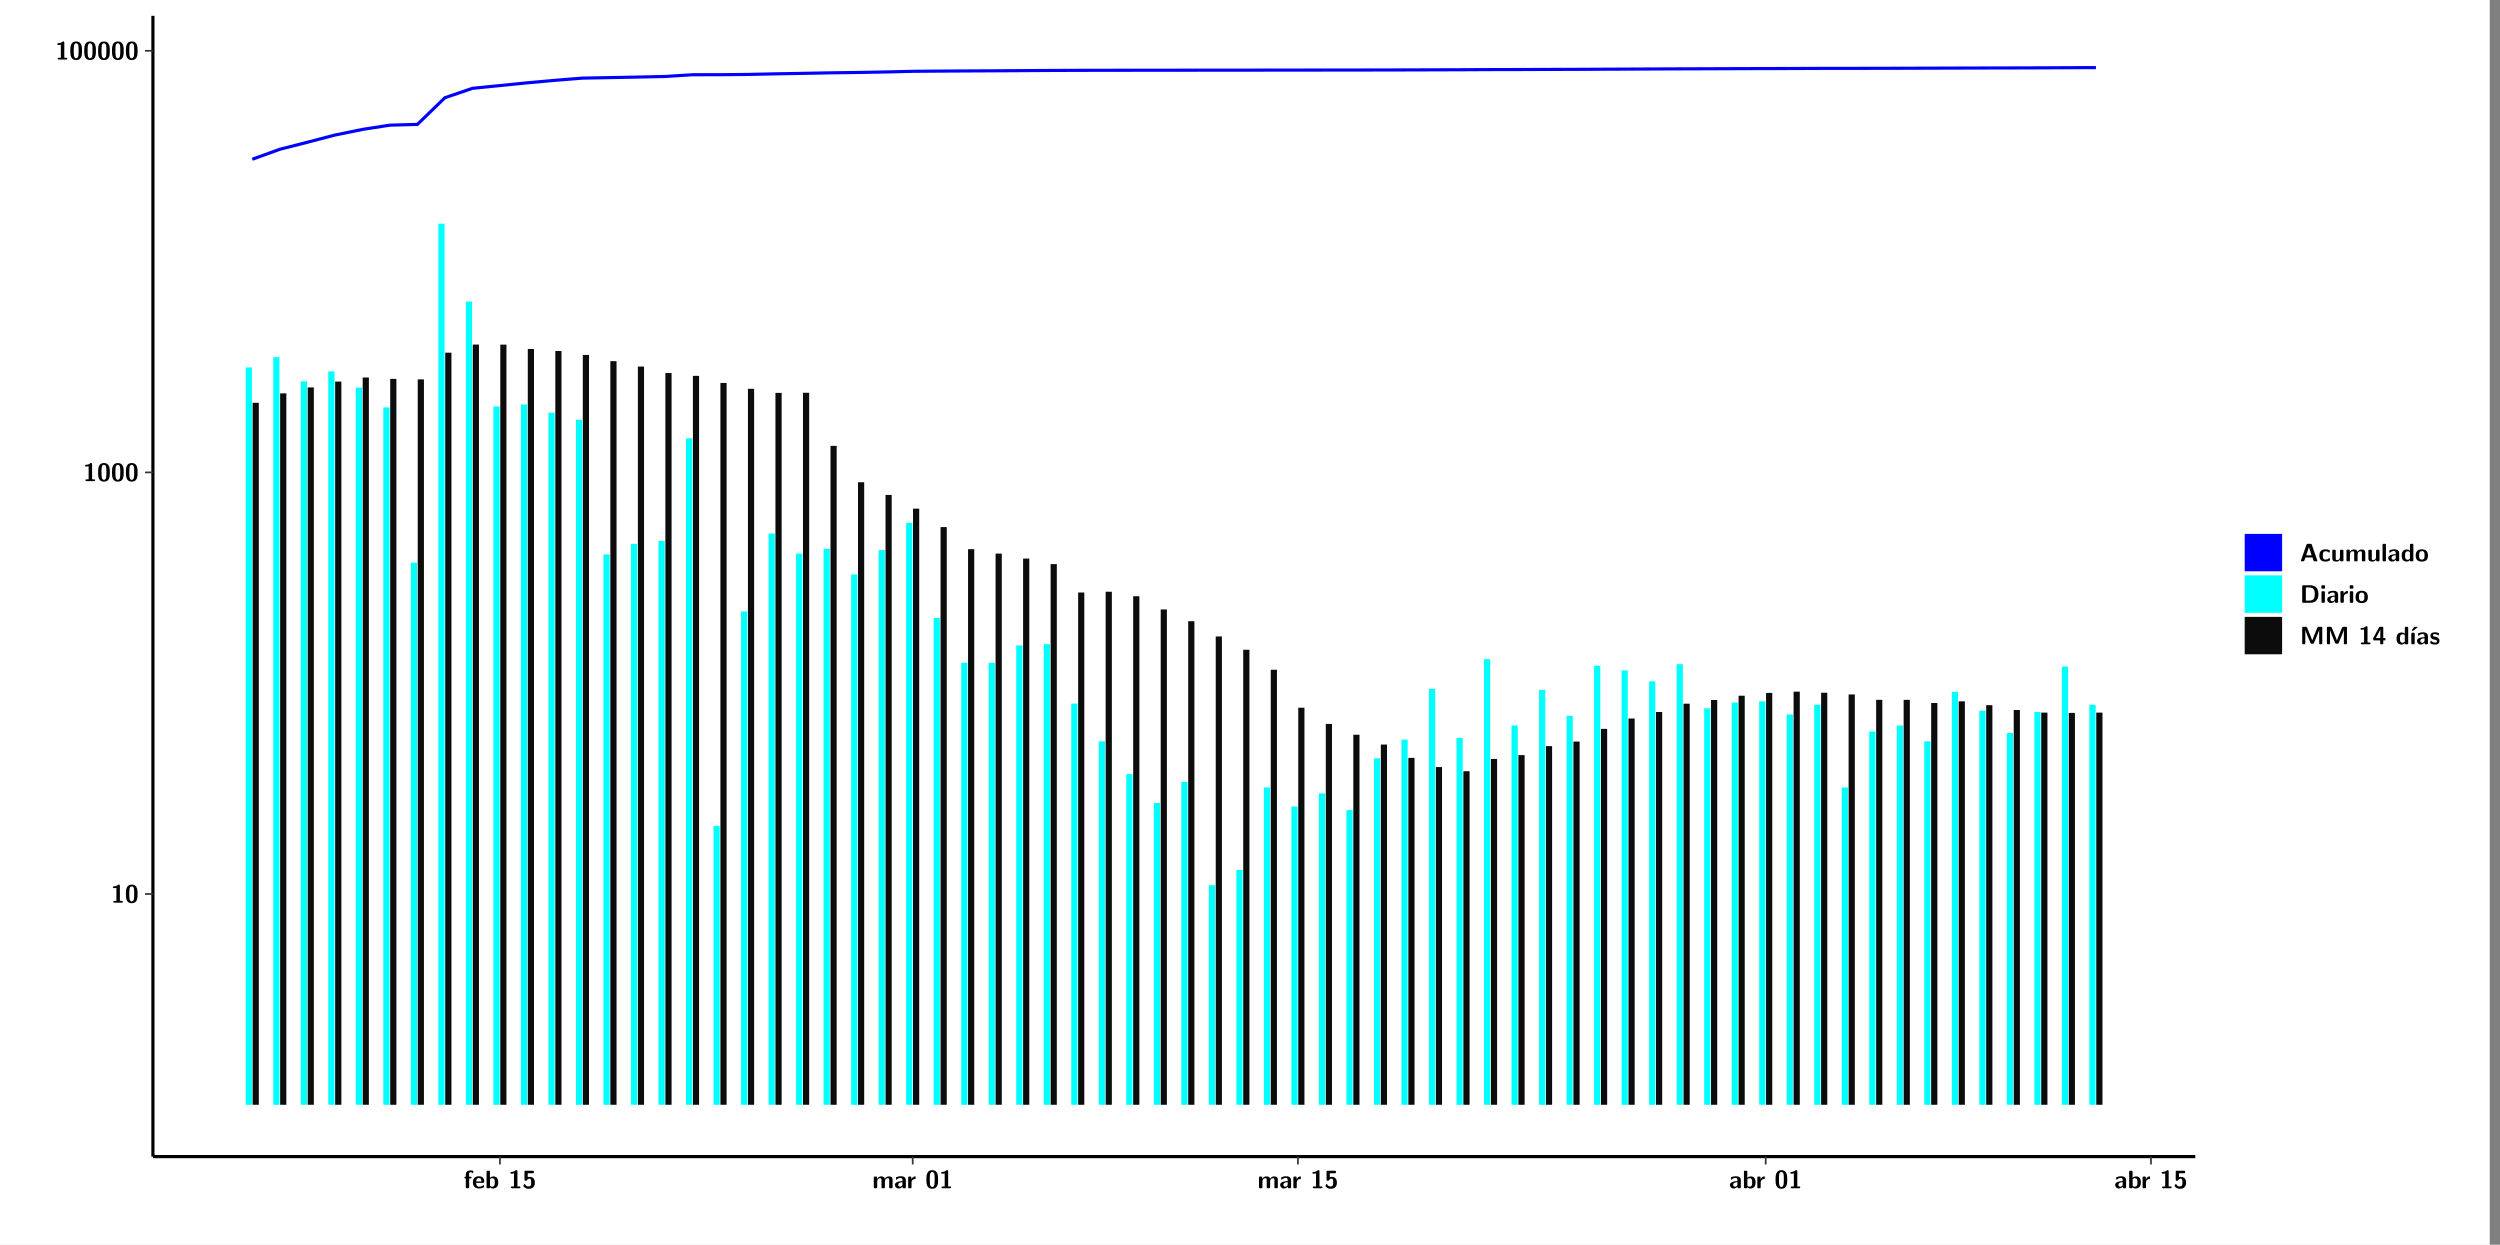 <?xml version="1.0" encoding="UTF-8"?>
<svg xmlns="http://www.w3.org/2000/svg" xmlns:xlink="http://www.w3.org/1999/xlink" width="867.653pt" height="432pt" viewBox="0 0 867.653 432" version="1.1">
<rect x="0" y="0" width="867.653" height="432" fill="#808080" stroke="none"/>
<defs>
<g>
<symbol overflow="visible" id="glyph0-0">
<path style="stroke:none;" d=""/>
</symbol>
<symbol overflow="visible" id="glyph0-1">
<path style="stroke:none;" d="M 3.109 -5.859 C 3.109 -6.016 3.109 -6.281 2.719 -6.281 C 2.547 -6.281 2.516 -6.266 2.406 -6.156 C 2.25 -6.016 1.922 -5.688 1.047 -5.672 C 0.891 -5.672 0.672 -5.609 0.672 -5.359 C 0.672 -5.047 0.969 -5.047 1.094 -5.047 C 1.344 -5.047 1.656 -5.078 1.906 -5.156 L 1.906 -0.625 L 1.234 -0.625 C 1.109 -0.625 0.812 -0.625 0.812 -0.312 C 0.812 0 1.109 0 1.234 0 L 3.719 0 C 3.828 0 4.141 0 4.141 -0.312 C 4.141 -0.625 3.828 -0.625 3.719 -0.625 L 3.109 -0.625 Z M 3.109 -5.859 "/>
</symbol>
<symbol overflow="visible" id="glyph0-2">
<path style="stroke:none;" d="M 4.438 -3 C 4.438 -4.203 4.438 -6.281 2.406 -6.281 C 0.375 -6.281 0.375 -4.219 0.375 -3 C 0.375 -1.812 0.375 0.188 2.406 0.188 C 4.438 0.188 4.438 -1.781 4.438 -3 Z M 2.406 -0.438 C 1.75 -0.438 1.656 -1.25 1.625 -1.484 C 1.562 -1.953 1.562 -2.766 1.562 -3.125 C 1.562 -3.641 1.562 -4.203 1.625 -4.641 C 1.641 -4.875 1.734 -5.641 2.406 -5.641 C 3.047 -5.641 3.156 -4.906 3.188 -4.734 C 3.25 -4.281 3.25 -3.594 3.25 -3.125 C 3.25 -2.625 3.25 -1.953 3.188 -1.469 C 3.156 -1.234 3.062 -0.438 2.406 -0.438 Z M 2.406 -0.438 "/>
</symbol>
<symbol overflow="visible" id="glyph0-3">
<path style="stroke:none;" d="M 1.922 -3.391 L 2.344 -3.391 C 2.453 -3.391 2.766 -3.391 2.766 -3.703 C 2.766 -4.016 2.453 -4.016 2.344 -4.016 L 1.891 -4.016 L 1.891 -4.969 C 1.891 -5.203 1.891 -5.547 2.469 -5.547 C 2.75 -5.547 2.922 -5.469 3.094 -5.297 C 3.156 -5.234 3.188 -5.219 3.219 -5.219 C 3.344 -5.219 3.344 -5.297 3.344 -5.438 L 3.344 -5.844 C 3.344 -6.062 3.328 -6.062 3.031 -6.125 C 2.781 -6.188 2.594 -6.188 2.469 -6.188 C 1.812 -6.188 0.75 -6.031 0.75 -4.719 L 0.75 -4.016 C 0.562 -4.016 0.266 -4.016 0.266 -3.703 C 0.266 -3.391 0.562 -3.391 0.75 -3.391 L 0.75 -0.422 C 0.75 -0.109 0.844 0 1.172 0 L 1.5 0 C 1.828 0 1.922 -0.109 1.922 -0.422 Z M 1.922 -3.391 "/>
</symbol>
<symbol overflow="visible" id="glyph0-4">
<path style="stroke:none;" d="M 3.781 -1.875 C 3.984 -1.875 4.203 -1.891 4.203 -2.281 C 4.203 -3.406 3.672 -4.156 2.359 -4.156 C 0.969 -4.156 0.266 -3.375 0.266 -2.047 C 0.266 -0.609 1.109 0.094 2.484 0.094 C 2.812 0.094 3.312 0.047 3.891 -0.234 C 4.078 -0.328 4.141 -0.359 4.141 -0.469 C 4.141 -0.531 4.125 -0.781 4.109 -0.844 C 4.078 -1.125 4.062 -1.125 3.984 -1.125 C 3.953 -1.125 3.938 -1.125 3.844 -1.047 C 3.328 -0.594 2.797 -0.531 2.516 -0.531 C 1.531 -0.531 1.422 -1.312 1.391 -1.875 Z M 1.406 -2.344 C 1.422 -2.875 1.609 -3.531 2.359 -3.531 C 3.062 -3.531 3.203 -3.031 3.219 -2.344 Z M 1.406 -2.344 "/>
</symbol>
<symbol overflow="visible" id="glyph0-5">
<path style="stroke:none;" d="M 1.703 -5.656 C 1.703 -5.938 1.641 -6.078 1.281 -6.078 L 0.953 -6.078 C 0.641 -6.078 0.531 -5.984 0.531 -5.656 L 0.531 -0.422 C 0.531 -0.109 0.625 0 0.953 0 L 1.312 0 C 1.453 0 1.719 0 1.734 -0.344 C 2.125 0.094 2.578 0.094 2.719 0.094 C 4.578 0.094 4.578 -1.594 4.578 -2.031 C 4.578 -2.453 4.578 -4.109 2.938 -4.109 C 2.219 -4.109 1.781 -3.703 1.703 -3.625 Z M 1.734 -3.172 C 1.844 -3.281 2.109 -3.484 2.5 -3.484 C 3.391 -3.484 3.391 -2.672 3.391 -2.016 C 3.391 -1.375 3.391 -0.531 2.406 -0.531 C 2.047 -0.531 1.828 -0.75 1.734 -0.875 Z M 1.734 -3.172 "/>
</symbol>
<symbol overflow="visible" id="glyph0-6">
<path style="stroke:none;" d="M 1.859 -5.203 L 3.578 -5.203 C 4 -5.203 4 -5.406 4 -5.641 C 4 -5.875 4 -6.078 3.578 -6.078 L 1.141 -6.078 C 0.875 -6.078 0.734 -6.031 0.734 -5.688 L 0.734 -3 C 0.734 -2.609 0.922 -2.594 1.172 -2.594 C 1.391 -2.594 1.469 -2.594 1.594 -2.812 C 1.812 -3.141 2.109 -3.328 2.469 -3.328 C 3.047 -3.328 3.047 -2.656 3.047 -1.969 C 3.047 -1.297 3.047 -0.625 2.125 -0.625 C 1.844 -0.625 1.25 -0.703 0.906 -1.406 C 0.875 -1.453 0.844 -1.5 0.781 -1.5 C 0.719 -1.5 0.703 -1.469 0.656 -1.391 C 0.531 -1.188 0.328 -0.891 0.328 -0.828 C 0.328 -0.75 0.891 0.188 2.141 0.188 C 3.562 0.188 4.328 -0.516 4.328 -1.938 C 4.328 -3.094 3.844 -3.953 2.5 -3.953 C 2.281 -3.953 2.078 -3.922 1.859 -3.844 Z M 1.859 -5.203 "/>
</symbol>
<symbol overflow="visible" id="glyph0-7">
<path style="stroke:none;" d="M 7.062 -2.844 C 7.062 -3.75 6.672 -4.109 5.781 -4.109 C 5.156 -4.109 4.688 -3.828 4.359 -3.25 C 4.219 -4.078 3.484 -4.109 3.109 -4.109 C 2.938 -4.109 2.578 -4.109 2.188 -3.828 C 1.906 -3.625 1.734 -3.344 1.672 -3.203 L 1.672 -3.641 C 1.672 -3.922 1.609 -4.062 1.25 -4.062 L 0.953 -4.062 C 0.625 -4.062 0.531 -3.969 0.531 -3.641 L 0.531 -0.422 C 0.531 -0.109 0.625 0 0.953 0 L 1.297 0 C 1.625 0 1.719 -0.109 1.719 -0.422 L 1.719 -2.359 C 1.719 -3.141 2.25 -3.484 2.688 -3.484 C 3.109 -3.484 3.203 -3.297 3.203 -2.828 L 3.203 -0.422 C 3.203 -0.109 3.297 0 3.625 0 L 3.969 0 C 4.297 0 4.391 -0.109 4.391 -0.422 L 4.391 -2.359 C 4.391 -3.141 4.922 -3.484 5.359 -3.484 C 5.781 -3.484 5.875 -3.297 5.875 -2.828 L 5.875 -0.422 C 5.875 -0.109 5.969 0 6.297 0 L 6.641 0 C 6.984 0 7.062 -0.109 7.062 -0.422 Z M 7.062 -2.844 "/>
</symbol>
<symbol overflow="visible" id="glyph0-8">
<path style="stroke:none;" d="M 4.062 -2.766 C 4.062 -4.156 2.734 -4.156 2.297 -4.156 C 1.891 -4.156 1.453 -4.125 0.859 -3.891 C 0.672 -3.797 0.625 -3.781 0.625 -3.688 C 0.625 -3.625 0.688 -3.109 0.688 -3.047 C 0.703 -2.984 0.75 -2.938 0.812 -2.938 C 0.844 -2.938 0.875 -2.969 0.906 -3 C 1.281 -3.391 1.719 -3.578 2.266 -3.578 C 2.734 -3.578 2.875 -3.297 2.875 -2.781 L 2.875 -2.469 C 2.562 -2.469 0.266 -2.453 0.266 -1.172 C 0.266 -0.547 0.766 0.094 1.531 0.094 C 1.828 0.094 2.484 0.016 2.906 -0.594 L 2.906 -0.422 C 2.906 -0.141 2.969 0 3.328 0 L 3.641 0 C 3.984 0 4.062 -0.109 4.062 -0.422 Z M 2.875 -1.344 C 2.875 -0.531 2.047 -0.531 2.016 -0.531 C 1.641 -0.531 1.406 -0.844 1.406 -1.188 C 1.406 -2.047 2.625 -2.109 2.875 -2.109 Z M 2.875 -1.344 "/>
</symbol>
<symbol overflow="visible" id="glyph0-9">
<path style="stroke:none;" d="M 1.703 -2.016 C 1.703 -2.844 2.391 -3.188 2.938 -3.219 C 3.109 -3.234 3.125 -3.234 3.125 -3.469 L 3.125 -3.875 C 3.125 -4.047 3.125 -4.109 2.969 -4.109 C 2.719 -4.109 2.078 -4.031 1.672 -3.078 L 1.656 -3.078 L 1.656 -3.641 C 1.656 -3.922 1.594 -4.062 1.234 -4.062 L 0.953 -4.062 C 0.641 -4.062 0.531 -3.969 0.531 -3.641 L 0.531 -0.422 C 0.531 -0.109 0.625 0 0.953 0 L 1.281 0 C 1.609 0 1.703 -0.109 1.703 -0.422 Z M 1.703 -2.016 "/>
</symbol>
<symbol overflow="visible" id="glyph0-10">
<path style="stroke:none;" d="M 4.156 -5.703 C 4.031 -6.078 3.766 -6.078 3.594 -6.078 L 2.828 -6.078 C 2.641 -6.078 2.391 -6.078 2.266 -5.703 L 0.406 -0.406 C 0.375 -0.297 0.375 -0.281 0.375 -0.234 C 0.375 0 0.594 0 0.703 0 L 1.031 0 C 1.188 0 1.453 0 1.578 -0.344 L 1.922 -1.328 L 4.344 -1.328 L 4.641 -0.484 C 4.75 -0.172 4.812 0 5.234 0 L 5.703 0 C 5.828 0 6.047 0 6.047 -0.234 C 6.047 -0.281 6.047 -0.297 6 -0.406 Z M 2.812 -3.938 C 2.938 -4.328 3.062 -4.656 3.125 -4.969 L 3.141 -4.969 C 3.188 -4.766 3.188 -4.75 3.25 -4.547 L 4.078 -2.078 L 2.188 -2.078 Z M 2.812 -3.938 "/>
</symbol>
<symbol overflow="visible" id="glyph0-11">
<path style="stroke:none;" d="M 4 -0.438 C 4 -0.531 3.969 -0.938 3.953 -1.047 C 3.953 -1.078 3.938 -1.172 3.844 -1.172 C 3.812 -1.172 3.797 -1.172 3.703 -1.078 C 3.562 -0.953 3.141 -0.594 2.422 -0.594 C 1.516 -0.594 1.516 -1.469 1.516 -2.031 C 1.516 -2.75 1.562 -3.484 2.453 -3.484 C 3.031 -3.484 3.266 -3.344 3.578 -3.078 C 3.688 -2.984 3.703 -2.984 3.734 -2.984 C 3.828 -2.984 3.844 -3.062 3.844 -3.094 C 3.859 -3.172 3.953 -3.656 3.953 -3.703 C 3.953 -3.781 3.891 -3.812 3.75 -3.891 C 3.328 -4.078 3.062 -4.156 2.453 -4.156 C 1.141 -4.156 0.328 -3.547 0.328 -2.016 C 0.328 -0.562 1.078 0.094 2.406 0.094 C 2.641 0.094 3.172 0.094 3.75 -0.203 C 4 -0.344 4 -0.344 4 -0.438 Z M 4 -0.438 "/>
</symbol>
<symbol overflow="visible" id="glyph0-12">
<path style="stroke:none;" d="M 4.391 -3.594 C 4.391 -3.875 4.328 -4.016 3.969 -4.016 L 3.609 -4.016 C 3.281 -4.016 3.188 -3.906 3.188 -3.594 L 3.188 -1.516 C 3.188 -0.938 2.891 -0.438 2.266 -0.438 C 1.766 -0.438 1.719 -0.562 1.719 -1.031 L 1.719 -3.594 C 1.719 -3.875 1.656 -4.016 1.297 -4.016 L 0.953 -4.016 C 0.625 -4.016 0.531 -3.922 0.531 -3.594 L 0.531 -1.109 C 0.531 -0.172 1.031 0.094 1.953 0.094 C 2.188 0.094 2.812 0.094 3.219 -0.656 L 3.219 -0.422 C 3.219 -0.141 3.281 0 3.641 0 L 3.969 0 C 4.297 0 4.391 -0.109 4.391 -0.422 Z M 4.391 -3.594 "/>
</symbol>
<symbol overflow="visible" id="glyph0-13">
<path style="stroke:none;" d="M 1.703 -5.656 C 1.703 -5.938 1.641 -6.078 1.281 -6.078 L 0.953 -6.078 C 0.641 -6.078 0.531 -5.984 0.531 -5.656 L 0.531 -0.422 C 0.531 -0.109 0.625 0 0.953 0 L 1.281 0 C 1.609 0 1.703 -0.109 1.703 -0.422 Z M 1.703 -5.656 "/>
</symbol>
<symbol overflow="visible" id="glyph0-14">
<path style="stroke:none;" d="M 4.375 -5.656 C 4.375 -5.938 4.312 -6.078 3.953 -6.078 L 3.625 -6.078 C 3.297 -6.078 3.203 -5.969 3.203 -5.656 L 3.203 -3.672 C 2.812 -4.047 2.375 -4.109 2.109 -4.109 C 0.328 -4.109 0.328 -2.422 0.328 -2 C 0.328 -1.594 0.328 0.094 2.062 0.094 C 2.422 0.094 2.812 -0.016 3.188 -0.406 C 3.188 -0.094 3.297 0 3.609 0 L 3.953 0 C 4.281 0 4.375 -0.109 4.375 -0.422 Z M 3.188 -1.094 C 3.188 -0.953 3.188 -0.875 2.922 -0.688 C 2.703 -0.547 2.5 -0.531 2.406 -0.531 C 1.516 -0.531 1.516 -1.344 1.516 -2 C 1.516 -2.656 1.516 -3.484 2.5 -3.484 C 2.75 -3.484 2.984 -3.391 3.188 -3.203 Z M 3.188 -1.094 "/>
</symbol>
<symbol overflow="visible" id="glyph0-15">
<path style="stroke:none;" d="M 4.547 -1.969 C 4.547 -3.406 3.844 -4.156 2.406 -4.156 C 0.953 -4.156 0.266 -3.391 0.266 -1.969 C 0.266 -0.547 1.031 0.094 2.406 0.094 C 3.781 0.094 4.547 -0.531 4.547 -1.969 Z M 2.406 -0.594 C 1.469 -0.594 1.469 -1.375 1.469 -2.078 C 1.469 -2.75 1.469 -3.531 2.406 -3.531 C 3.344 -3.531 3.344 -2.766 3.344 -2.078 C 3.344 -1.391 3.344 -0.594 2.406 -0.594 Z M 2.406 -0.594 "/>
</symbol>
<symbol overflow="visible" id="glyph0-16">
<path style="stroke:none;" d="M 1.219 -6.078 C 0.906 -6.078 0.797 -5.984 0.797 -5.656 L 0.797 -0.422 C 0.797 -0.109 0.891 0 1.219 0 L 3.531 0 C 5.672 0 6.422 -1.281 6.422 -3 C 6.422 -3.688 6.297 -4.547 5.812 -5.156 C 5.156 -5.984 4.109 -6.078 3.531 -6.078 Z M 2.062 -0.75 L 2.062 -5.328 L 3.188 -5.328 C 5.078 -5.328 5.156 -3.984 5.156 -3 C 5.156 -2 5.062 -0.75 3.188 -0.75 Z M 2.062 -0.75 "/>
</symbol>
<symbol overflow="visible" id="glyph0-17">
<path style="stroke:none;" d="M 0.891 -6.094 C 0.609 -6.094 0.469 -6.047 0.469 -5.688 L 0.469 -5.281 C 0.469 -5 0.562 -4.891 0.891 -4.891 L 1.344 -4.891 C 1.766 -4.891 1.766 -5.078 1.766 -5.484 C 1.766 -5.906 1.766 -6.094 1.344 -6.094 Z M 1.703 -3.594 C 1.703 -3.875 1.641 -4.016 1.281 -4.016 L 0.953 -4.016 C 0.641 -4.016 0.531 -3.922 0.531 -3.594 L 0.531 -0.422 C 0.531 -0.109 0.625 0 0.953 0 L 1.281 0 C 1.609 0 1.703 -0.109 1.703 -0.422 Z M 1.703 -3.594 "/>
</symbol>
<symbol overflow="visible" id="glyph0-18">
<path style="stroke:none;" d="M 4.859 -2.859 C 4.688 -2.422 4.359 -1.609 4.281 -1.312 C 4.203 -1.625 3.844 -2.484 3.656 -2.953 L 2.531 -5.719 C 2.391 -6.078 2.109 -6.078 1.953 -6.078 L 1.219 -6.078 C 0.906 -6.078 0.797 -5.984 0.797 -5.656 L 0.797 -0.422 C 0.797 -0.109 0.891 0 1.219 0 L 1.453 0 C 1.781 0 1.875 -0.109 1.875 -0.422 L 1.875 -4.953 L 1.891 -4.953 C 1.984 -4.562 2.375 -3.578 2.578 -3.062 L 3.609 -0.562 C 3.766 -0.188 3.969 -0.188 4.266 -0.188 C 4.562 -0.188 4.781 -0.188 4.938 -0.562 L 6.062 -3.328 C 6.141 -3.531 6.625 -4.719 6.672 -4.953 L 6.688 -4.953 L 6.688 -0.422 C 6.688 -0.141 6.75 0 7.109 0 L 7.344 0 C 7.672 0 7.766 -0.109 7.766 -0.422 L 7.766 -5.656 C 7.766 -5.938 7.703 -6.078 7.344 -6.078 L 6.609 -6.078 C 6.391 -6.078 6.172 -6.062 6.016 -5.703 Z M 4.859 -2.859 "/>
</symbol>
<symbol overflow="visible" id="glyph0-19">
<path style="stroke:none;" d="M 0.344 -2.297 C 0.266 -2.172 0.266 -2.141 0.266 -1.984 L 0.266 -1.766 C 0.266 -1.484 0.328 -1.344 0.688 -1.344 L 2.672 -1.344 L 2.672 -0.422 C 2.672 -0.141 2.719 0 3.078 0 L 3.328 0 C 3.656 0 3.75 -0.109 3.75 -0.422 L 3.75 -1.344 L 4.125 -1.344 C 4.391 -1.344 4.547 -1.406 4.547 -1.75 C 4.547 -2.078 4.422 -2.172 4.125 -2.172 L 3.75 -2.172 L 3.75 -5.656 C 3.75 -5.984 3.656 -6.078 3.328 -6.078 L 2.688 -6.078 C 2.531 -6.078 2.391 -6.078 2.281 -5.875 Z M 1.188 -2.172 C 2.578 -4.75 2.672 -5.016 2.703 -5.156 L 2.719 -5.156 L 2.719 -2.172 Z M 1.188 -2.172 "/>
</symbol>
<symbol overflow="visible" id="glyph0-20">
<path style="stroke:none;" d="M 3.906 -5.844 C 3.953 -5.875 4 -5.922 4 -5.969 C 4 -6.078 3.906 -6.078 3.766 -6.078 L 3.047 -6.078 C 2.875 -6.078 2.859 -6.078 2.781 -5.984 L 2.031 -4.953 C 1.953 -4.859 1.953 -4.844 1.953 -4.828 C 1.953 -4.703 2.047 -4.703 2.188 -4.703 L 2.516 -4.703 Z M 3.906 -5.844 "/>
</symbol>
<symbol overflow="visible" id="glyph0-21">
<path style="stroke:none;" d="M 1.703 -3.594 C 1.703 -3.875 1.641 -4.016 1.281 -4.016 L 0.953 -4.016 C 0.641 -4.016 0.531 -3.922 0.531 -3.594 L 0.531 -0.422 C 0.531 -0.109 0.625 0 0.953 0 L 1.281 0 C 1.609 0 1.703 -0.109 1.703 -0.422 Z M 1.703 -3.594 "/>
</symbol>
<symbol overflow="visible" id="glyph0-22">
<path style="stroke:none;" d="M 3.469 -1.234 C 3.469 -1.734 3.203 -2.031 3.047 -2.172 C 2.703 -2.484 2.391 -2.547 2.031 -2.609 C 1.547 -2.703 1.188 -2.766 1.188 -3.109 C 1.188 -3.469 1.484 -3.547 1.828 -3.547 C 2.406 -3.547 2.719 -3.328 2.953 -3.125 C 3.047 -3.047 3.062 -3.047 3.094 -3.047 C 3.188 -3.047 3.203 -3.125 3.203 -3.156 C 3.219 -3.219 3.312 -3.719 3.312 -3.766 C 3.312 -3.906 2.844 -4.031 2.75 -4.062 C 2.406 -4.156 2.125 -4.156 1.891 -4.156 C 1.5 -4.156 0.328 -4.156 0.328 -2.906 C 0.328 -2.484 0.516 -2.219 0.75 -2 C 1.062 -1.734 1.406 -1.672 1.906 -1.562 C 2.156 -1.531 2.609 -1.453 2.609 -1.062 C 2.609 -0.656 2.266 -0.594 1.922 -0.594 C 1.531 -0.594 1.047 -0.703 0.625 -1.188 C 0.594 -1.234 0.562 -1.266 0.516 -1.266 C 0.422 -1.266 0.406 -1.188 0.391 -1.125 C 0.375 -1.016 0.266 -0.516 0.266 -0.422 C 0.266 -0.266 0.922 -0.062 0.922 -0.047 C 1.406 0.094 1.766 0.094 1.922 0.094 C 2.359 0.094 3.469 0.062 3.469 -1.234 Z M 3.469 -1.234 "/>
</symbol>
</g>
<clipPath id="clip1">
  <path d="M 0 0 L 864.012 0 L 864.012 432 L 0 432 Z M 0 0 "/>
</clipPath>
<clipPath id="clip2">
  <path d="M 53.07 5.473 L 761.902 5.473 L 761.902 401.414 L 53.07 401.414 Z M 53.07 5.473 "/>
</clipPath>
</defs>
<g id="surface1">
<g clip-path="url(#clip1)" clip-rule="nonzero">
<path style="fill-rule:nonzero;fill:rgb(100%,100%,100%);fill-opacity:1;stroke-width:0.598;stroke-linecap:round;stroke-linejoin:round;stroke:rgb(100%,100%,100%);stroke-opacity:1;stroke-miterlimit:10;" d="M 0 0 L 0 432.004 L 864.012 432.004 L 864.012 0 Z M 0 0 " transform="matrix(1,0,0,-1,0,432)"/>
</g>
<g clip-path="url(#clip2)" clip-rule="nonzero">
<path style=" stroke:none;fill-rule:nonzero;fill:rgb(100%,100%,100%);fill-opacity:1;" d="M 53.07 401.414 L 53.07 5.473 L 761.902 5.473 L 761.902 401.414 Z M 53.07 401.414 "/>
</g>
<path style=" stroke:none;fill-rule:nonzero;fill:rgb(0%,100%,100%);fill-opacity:1;" d="M 85.293 383.422 L 85.293 127.52 L 87.434 127.52 L 87.434 383.422 Z M 85.293 383.422 "/>
<path style=" stroke:none;fill-rule:nonzero;fill:rgb(4.999%,4.999%,4.999%);fill-opacity:1;" d="M 87.672 383.422 L 87.672 139.793 L 89.824 139.793 L 89.824 383.422 Z M 87.672 383.422 "/>
<path style=" stroke:none;fill-rule:nonzero;fill:rgb(0%,100%,100%);fill-opacity:1;" d="M 94.836 383.422 L 94.836 123.941 L 96.988 123.941 L 96.988 383.422 Z M 94.836 383.422 "/>
<path style=" stroke:none;fill-rule:nonzero;fill:rgb(4.999%,4.999%,4.999%);fill-opacity:1;" d="M 97.227 383.422 L 97.227 136.523 L 99.379 136.523 L 99.379 383.422 Z M 97.227 383.422 "/>
<path style=" stroke:none;fill-rule:nonzero;fill:rgb(0%,100%,100%);fill-opacity:1;" d="M 104.391 383.422 L 104.391 132.34 L 106.543 132.34 L 106.543 383.422 Z M 104.391 383.422 "/>
<path style=" stroke:none;fill-rule:nonzero;fill:rgb(4.999%,4.999%,4.999%);fill-opacity:1;" d="M 106.781 383.422 L 106.781 134.461 L 108.922 134.461 L 108.922 383.422 Z M 106.781 383.422 "/>
<path style=" stroke:none;fill-rule:nonzero;fill:rgb(0%,100%,100%);fill-opacity:1;" d="M 113.934 383.422 L 113.934 128.883 L 116.086 128.883 L 116.086 383.422 Z M 113.934 383.422 "/>
<path style=" stroke:none;fill-rule:nonzero;fill:rgb(4.999%,4.999%,4.999%);fill-opacity:1;" d="M 116.324 383.422 L 116.324 132.43 L 118.477 132.43 L 118.477 383.422 Z M 116.324 383.422 "/>
<path style=" stroke:none;fill-rule:nonzero;fill:rgb(0%,100%,100%);fill-opacity:1;" d="M 123.488 383.422 L 123.488 134.523 L 125.641 134.523 L 125.641 383.422 Z M 123.488 383.422 "/>
<path style=" stroke:none;fill-rule:nonzero;fill:rgb(4.999%,4.999%,4.999%);fill-opacity:1;" d="M 125.879 383.422 L 125.879 131.016 L 128.023 131.016 L 128.023 383.422 Z M 125.879 383.422 "/>
<path style=" stroke:none;fill-rule:nonzero;fill:rgb(0%,100%,100%);fill-opacity:1;" d="M 133.043 383.422 L 133.043 141.414 L 135.184 141.414 L 135.184 383.422 Z M 133.043 383.422 "/>
<path style=" stroke:none;fill-rule:nonzero;fill:rgb(4.999%,4.999%,4.999%);fill-opacity:1;" d="M 135.426 383.422 L 135.426 131.492 L 137.574 131.492 L 137.574 383.422 Z M 135.426 383.422 "/>
<path style=" stroke:none;fill-rule:nonzero;fill:rgb(0%,100%,100%);fill-opacity:1;" d="M 142.586 383.422 L 142.586 195.285 L 144.738 195.285 L 144.738 383.422 Z M 142.586 383.422 "/>
<path style=" stroke:none;fill-rule:nonzero;fill:rgb(4.999%,4.999%,4.999%);fill-opacity:1;" d="M 144.977 383.422 L 144.977 131.664 L 147.129 131.664 L 147.129 383.422 Z M 144.977 383.422 "/>
<path style=" stroke:none;fill-rule:nonzero;fill:rgb(0%,100%,100%);fill-opacity:1;" d="M 152.141 383.422 L 152.141 77.625 L 154.285 77.625 L 154.285 383.422 Z M 152.141 383.422 "/>
<path style=" stroke:none;fill-rule:nonzero;fill:rgb(4.999%,4.999%,4.999%);fill-opacity:1;" d="M 154.523 383.422 L 154.523 122.406 L 156.676 122.406 L 156.676 383.422 Z M 154.523 383.422 "/>
<path style=" stroke:none;fill-rule:nonzero;fill:rgb(0%,100%,100%);fill-opacity:1;" d="M 161.688 383.422 L 161.688 104.652 L 163.836 104.652 L 163.836 383.422 Z M 161.688 383.422 "/>
<path style=" stroke:none;fill-rule:nonzero;fill:rgb(4.999%,4.999%,4.999%);fill-opacity:1;" d="M 164.078 383.422 L 164.078 119.586 L 166.23 119.586 L 166.23 383.422 Z M 164.078 383.422 "/>
<path style=" stroke:none;fill-rule:nonzero;fill:rgb(0%,100%,100%);fill-opacity:1;" d="M 171.238 383.422 L 171.238 141.066 L 173.391 141.066 L 173.391 383.422 Z M 171.238 383.422 "/>
<path style=" stroke:none;fill-rule:nonzero;fill:rgb(4.999%,4.999%,4.999%);fill-opacity:1;" d="M 173.633 383.422 L 173.633 119.609 L 175.773 119.609 L 175.773 383.422 Z M 173.633 383.422 "/>
<path style=" stroke:none;fill-rule:nonzero;fill:rgb(0%,100%,100%);fill-opacity:1;" d="M 180.793 383.422 L 180.793 140.371 L 182.938 140.371 L 182.938 383.422 Z M 180.793 383.422 "/>
<path style=" stroke:none;fill-rule:nonzero;fill:rgb(4.999%,4.999%,4.999%);fill-opacity:1;" d="M 183.176 383.422 L 183.176 121.121 L 185.328 121.121 L 185.328 383.422 Z M 183.176 383.422 "/>
<path style=" stroke:none;fill-rule:nonzero;fill:rgb(0%,100%,100%);fill-opacity:1;" d="M 190.34 383.422 L 190.34 143.211 L 192.492 143.211 L 192.492 383.422 Z M 190.34 383.422 "/>
<path style=" stroke:none;fill-rule:nonzero;fill:rgb(4.999%,4.999%,4.999%);fill-opacity:1;" d="M 192.73 383.422 L 192.73 121.82 L 194.871 121.82 L 194.871 383.422 Z M 192.73 383.422 "/>
<path style=" stroke:none;fill-rule:nonzero;fill:rgb(0%,100%,100%);fill-opacity:1;" d="M 199.895 383.422 L 199.895 145.68 L 202.035 145.68 L 202.035 383.422 Z M 199.895 383.422 "/>
<path style=" stroke:none;fill-rule:nonzero;fill:rgb(4.999%,4.999%,4.999%);fill-opacity:1;" d="M 202.273 383.422 L 202.273 123.184 L 204.426 123.184 L 204.426 383.422 Z M 202.273 383.422 "/>
<path style=" stroke:none;fill-rule:nonzero;fill:rgb(0%,100%,100%);fill-opacity:1;" d="M 209.438 383.422 L 209.438 192.426 L 211.59 192.426 L 211.59 383.422 Z M 209.438 383.422 "/>
<path style=" stroke:none;fill-rule:nonzero;fill:rgb(4.999%,4.999%,4.999%);fill-opacity:1;" d="M 211.828 383.422 L 211.828 125.348 L 213.98 125.348 L 213.98 383.422 Z M 211.828 383.422 "/>
<path style=" stroke:none;fill-rule:nonzero;fill:rgb(0%,100%,100%);fill-opacity:1;" d="M 218.992 383.422 L 218.992 188.758 L 221.145 188.758 L 221.145 383.422 Z M 218.992 383.422 "/>
<path style=" stroke:none;fill-rule:nonzero;fill:rgb(4.999%,4.999%,4.999%);fill-opacity:1;" d="M 221.383 383.422 L 221.383 127.211 L 223.523 127.211 L 223.523 383.422 Z M 221.383 383.422 "/>
<path style=" stroke:none;fill-rule:nonzero;fill:rgb(0%,100%,100%);fill-opacity:1;" d="M 228.535 383.422 L 228.535 187.734 L 230.688 187.734 L 230.688 383.422 Z M 228.535 383.422 "/>
<path style=" stroke:none;fill-rule:nonzero;fill:rgb(4.999%,4.999%,4.999%);fill-opacity:1;" d="M 230.926 383.422 L 230.926 129.469 L 233.078 129.469 L 233.078 383.422 Z M 230.926 383.422 "/>
<path style=" stroke:none;fill-rule:nonzero;fill:rgb(0%,100%,100%);fill-opacity:1;" d="M 238.09 383.422 L 238.09 152.117 L 240.242 152.117 L 240.242 383.422 Z M 238.09 383.422 "/>
<path style=" stroke:none;fill-rule:nonzero;fill:rgb(4.999%,4.999%,4.999%);fill-opacity:1;" d="M 240.48 383.422 L 240.48 130.445 L 242.625 130.445 L 242.625 383.422 Z M 240.48 383.422 "/>
<path style=" stroke:none;fill-rule:nonzero;fill:rgb(0%,100%,100%);fill-opacity:1;" d="M 247.645 383.422 L 247.645 286.691 L 249.785 286.691 L 249.785 383.422 Z M 247.645 383.422 "/>
<path style=" stroke:none;fill-rule:nonzero;fill:rgb(4.999%,4.999%,4.999%);fill-opacity:1;" d="M 250.027 383.422 L 250.027 132.906 L 252.176 132.906 L 252.176 383.422 Z M 250.027 383.422 "/>
<path style=" stroke:none;fill-rule:nonzero;fill:rgb(0%,100%,100%);fill-opacity:1;" d="M 257.188 383.422 L 257.188 212.203 L 259.34 212.203 L 259.34 383.422 Z M 257.188 383.422 "/>
<path style=" stroke:none;fill-rule:nonzero;fill:rgb(4.999%,4.999%,4.999%);fill-opacity:1;" d="M 259.578 383.422 L 259.578 134.941 L 261.73 134.941 L 261.73 383.422 Z M 259.578 383.422 "/>
<path style=" stroke:none;fill-rule:nonzero;fill:rgb(0%,100%,100%);fill-opacity:1;" d="M 266.742 383.422 L 266.742 185.152 L 268.887 185.152 L 268.887 383.422 Z M 266.742 383.422 "/>
<path style=" stroke:none;fill-rule:nonzero;fill:rgb(4.999%,4.999%,4.999%);fill-opacity:1;" d="M 269.125 383.422 L 269.125 136.355 L 271.277 136.355 L 271.277 383.422 Z M 269.125 383.422 "/>
<path style=" stroke:none;fill-rule:nonzero;fill:rgb(0%,100%,100%);fill-opacity:1;" d="M 276.289 383.422 L 276.289 192.117 L 278.438 192.117 L 278.438 383.422 Z M 276.289 383.422 "/>
<path style=" stroke:none;fill-rule:nonzero;fill:rgb(4.999%,4.999%,4.999%);fill-opacity:1;" d="M 278.68 383.422 L 278.68 136.316 L 280.832 136.316 L 280.832 383.422 Z M 278.68 383.422 "/>
<path style=" stroke:none;fill-rule:nonzero;fill:rgb(0%,100%,100%);fill-opacity:1;" d="M 285.84 383.422 L 285.84 190.461 L 287.992 190.461 L 287.992 383.422 Z M 285.84 383.422 "/>
<path style=" stroke:none;fill-rule:nonzero;fill:rgb(4.999%,4.999%,4.999%);fill-opacity:1;" d="M 288.234 383.422 L 288.234 154.746 L 290.375 154.746 L 290.375 383.422 Z M 288.234 383.422 "/>
<path style=" stroke:none;fill-rule:nonzero;fill:rgb(0%,100%,100%);fill-opacity:1;" d="M 295.395 383.422 L 295.395 199.371 L 297.539 199.371 L 297.539 383.422 Z M 295.395 383.422 "/>
<path style=" stroke:none;fill-rule:nonzero;fill:rgb(4.999%,4.999%,4.999%);fill-opacity:1;" d="M 297.777 383.422 L 297.777 167.367 L 299.93 167.367 L 299.93 383.422 Z M 297.777 383.422 "/>
<path style=" stroke:none;fill-rule:nonzero;fill:rgb(0%,100%,100%);fill-opacity:1;" d="M 304.941 383.422 L 304.941 190.91 L 307.094 190.91 L 307.094 383.422 Z M 304.941 383.422 "/>
<path style=" stroke:none;fill-rule:nonzero;fill:rgb(4.999%,4.999%,4.999%);fill-opacity:1;" d="M 307.332 383.422 L 307.332 171.773 L 309.473 171.773 L 309.473 383.422 Z M 307.332 383.422 "/>
<path style=" stroke:none;fill-rule:nonzero;fill:rgb(0%,100%,100%);fill-opacity:1;" d="M 314.496 383.422 L 314.496 181.477 L 316.637 181.477 L 316.637 383.422 Z M 314.496 383.422 "/>
<path style=" stroke:none;fill-rule:nonzero;fill:rgb(4.999%,4.999%,4.999%);fill-opacity:1;" d="M 316.875 383.422 L 316.875 176.535 L 319.027 176.535 L 319.027 383.422 Z M 316.875 383.422 "/>
<path style=" stroke:none;fill-rule:nonzero;fill:rgb(0%,100%,100%);fill-opacity:1;" d="M 324.039 383.422 L 324.039 214.453 L 326.191 214.453 L 326.191 383.422 Z M 324.039 383.422 "/>
<path style=" stroke:none;fill-rule:nonzero;fill:rgb(4.999%,4.999%,4.999%);fill-opacity:1;" d="M 326.43 383.422 L 326.43 182.93 L 328.582 182.93 L 328.582 383.422 Z M 326.43 383.422 "/>
<path style=" stroke:none;fill-rule:nonzero;fill:rgb(0%,100%,100%);fill-opacity:1;" d="M 333.594 383.422 L 333.594 230.016 L 335.746 230.016 L 335.746 383.422 Z M 333.594 383.422 "/>
<path style=" stroke:none;fill-rule:nonzero;fill:rgb(4.999%,4.999%,4.999%);fill-opacity:1;" d="M 335.973 383.422 L 335.973 190.602 L 338.125 190.602 L 338.125 383.422 Z M 335.973 383.422 "/>
<path style=" stroke:none;fill-rule:nonzero;fill:rgb(0%,100%,100%);fill-opacity:1;" d="M 343.137 383.422 L 343.137 230.016 L 345.289 230.016 L 345.289 383.422 Z M 343.137 383.422 "/>
<path style=" stroke:none;fill-rule:nonzero;fill:rgb(4.999%,4.999%,4.999%);fill-opacity:1;" d="M 345.527 383.422 L 345.527 192.125 L 347.68 192.125 L 347.68 383.422 Z M 345.527 383.422 "/>
<path style=" stroke:none;fill-rule:nonzero;fill:rgb(0%,100%,100%);fill-opacity:1;" d="M 352.691 383.422 L 352.691 224.008 L 354.844 224.008 L 354.844 383.422 Z M 352.691 383.422 "/>
<path style=" stroke:none;fill-rule:nonzero;fill:rgb(4.999%,4.999%,4.999%);fill-opacity:1;" d="M 355.082 383.422 L 355.082 193.859 L 357.227 193.859 L 357.227 383.422 Z M 355.082 383.422 "/>
<path style=" stroke:none;fill-rule:nonzero;fill:rgb(0%,100%,100%);fill-opacity:1;" d="M 362.246 383.422 L 362.246 223.59 L 364.387 223.59 L 364.387 383.422 Z M 362.246 383.422 "/>
<path style=" stroke:none;fill-rule:nonzero;fill:rgb(4.999%,4.999%,4.999%);fill-opacity:1;" d="M 364.629 383.422 L 364.629 195.781 L 366.781 195.781 L 366.781 383.422 Z M 364.629 383.422 "/>
<path style=" stroke:none;fill-rule:nonzero;fill:rgb(0%,100%,100%);fill-opacity:1;" d="M 371.789 383.422 L 371.789 244.191 L 373.941 244.191 L 373.941 383.422 Z M 371.789 383.422 "/>
<path style=" stroke:none;fill-rule:nonzero;fill:rgb(4.999%,4.999%,4.999%);fill-opacity:1;" d="M 374.184 383.422 L 374.184 205.637 L 376.324 205.637 L 376.324 383.422 Z M 374.184 383.422 "/>
<path style=" stroke:none;fill-rule:nonzero;fill:rgb(0%,100%,100%);fill-opacity:1;" d="M 381.344 383.422 L 381.344 257.273 L 383.488 257.273 L 383.488 383.422 Z M 381.344 383.422 "/>
<path style=" stroke:none;fill-rule:nonzero;fill:rgb(4.999%,4.999%,4.999%);fill-opacity:1;" d="M 383.727 383.422 L 383.727 205.367 L 385.879 205.367 L 385.879 383.422 Z M 383.727 383.422 "/>
<path style=" stroke:none;fill-rule:nonzero;fill:rgb(0%,100%,100%);fill-opacity:1;" d="M 390.891 383.422 L 390.891 268.691 L 393.043 268.691 L 393.043 383.422 Z M 390.891 383.422 "/>
<path style=" stroke:none;fill-rule:nonzero;fill:rgb(4.999%,4.999%,4.999%);fill-opacity:1;" d="M 393.281 383.422 L 393.281 206.93 L 395.434 206.93 L 395.434 383.422 Z M 393.281 383.422 "/>
<path style=" stroke:none;fill-rule:nonzero;fill:rgb(0%,100%,100%);fill-opacity:1;" d="M 400.445 383.422 L 400.445 278.703 L 402.594 278.703 L 402.594 383.422 Z M 400.445 383.422 "/>
<path style=" stroke:none;fill-rule:nonzero;fill:rgb(4.999%,4.999%,4.999%);fill-opacity:1;" d="M 402.836 383.422 L 402.836 211.516 L 404.977 211.516 L 404.977 383.422 Z M 402.836 383.422 "/>
<path style=" stroke:none;fill-rule:nonzero;fill:rgb(0%,100%,100%);fill-opacity:1;" d="M 409.988 383.422 L 409.988 271.379 L 412.141 271.379 L 412.141 383.422 Z M 409.988 383.422 "/>
<path style=" stroke:none;fill-rule:nonzero;fill:rgb(4.999%,4.999%,4.999%);fill-opacity:1;" d="M 412.379 383.422 L 412.379 215.598 L 414.531 215.598 L 414.531 383.422 Z M 412.379 383.422 "/>
<path style=" stroke:none;fill-rule:nonzero;fill:rgb(0%,100%,100%);fill-opacity:1;" d="M 419.543 383.422 L 419.543 307.234 L 421.695 307.234 L 421.695 383.422 Z M 419.543 383.422 "/>
<path style=" stroke:none;fill-rule:nonzero;fill:rgb(4.999%,4.999%,4.999%);fill-opacity:1;" d="M 421.934 383.422 L 421.934 220.891 L 424.074 220.891 L 424.074 383.422 Z M 421.934 383.422 "/>
<path style=" stroke:none;fill-rule:nonzero;fill:rgb(0%,100%,100%);fill-opacity:1;" d="M 429.098 383.422 L 429.098 301.926 L 431.238 301.926 L 431.238 383.422 Z M 429.098 383.422 "/>
<path style=" stroke:none;fill-rule:nonzero;fill:rgb(4.999%,4.999%,4.999%);fill-opacity:1;" d="M 431.477 383.422 L 431.477 225.5 L 433.629 225.5 L 433.629 383.422 Z M 431.477 383.422 "/>
<path style=" stroke:none;fill-rule:nonzero;fill:rgb(0%,100%,100%);fill-opacity:1;" d="M 438.641 383.422 L 438.641 273.305 L 440.793 273.305 L 440.793 383.422 Z M 438.641 383.422 "/>
<path style=" stroke:none;fill-rule:nonzero;fill:rgb(4.999%,4.999%,4.999%);fill-opacity:1;" d="M 441.031 383.422 L 441.031 232.445 L 443.184 232.445 L 443.184 383.422 Z M 441.031 383.422 "/>
<path style=" stroke:none;fill-rule:nonzero;fill:rgb(0%,100%,100%);fill-opacity:1;" d="M 448.195 383.422 L 448.195 279.898 L 450.348 279.898 L 450.348 383.422 Z M 448.195 383.422 "/>
<path style=" stroke:none;fill-rule:nonzero;fill:rgb(4.999%,4.999%,4.999%);fill-opacity:1;" d="M 450.574 383.422 L 450.574 245.617 L 452.727 245.617 L 452.727 383.422 Z M 450.574 383.422 "/>
<path style=" stroke:none;fill-rule:nonzero;fill:rgb(0%,100%,100%);fill-opacity:1;" d="M 457.738 383.422 L 457.738 275.355 L 459.891 275.355 L 459.891 383.422 Z M 457.738 383.422 "/>
<path style=" stroke:none;fill-rule:nonzero;fill:rgb(4.999%,4.999%,4.999%);fill-opacity:1;" d="M 460.129 383.422 L 460.129 251.246 L 462.281 251.246 L 462.281 383.422 Z M 460.129 383.422 "/>
<path style=" stroke:none;fill-rule:nonzero;fill:rgb(0%,100%,100%);fill-opacity:1;" d="M 467.293 383.422 L 467.293 281.152 L 469.445 281.152 L 469.445 383.422 Z M 467.293 383.422 "/>
<path style=" stroke:none;fill-rule:nonzero;fill:rgb(4.999%,4.999%,4.999%);fill-opacity:1;" d="M 469.684 383.422 L 469.684 255 L 471.828 255 L 471.828 383.422 Z M 469.684 383.422 "/>
<path style=" stroke:none;fill-rule:nonzero;fill:rgb(0%,100%,100%);fill-opacity:1;" d="M 476.848 383.422 L 476.848 263.191 L 478.988 263.191 L 478.988 383.422 Z M 476.848 383.422 "/>
<path style=" stroke:none;fill-rule:nonzero;fill:rgb(4.999%,4.999%,4.999%);fill-opacity:1;" d="M 479.23 383.422 L 479.23 258.41 L 481.383 258.41 L 481.383 383.422 Z M 479.23 383.422 "/>
<path style=" stroke:none;fill-rule:nonzero;fill:rgb(0%,100%,100%);fill-opacity:1;" d="M 486.391 383.422 L 486.391 256.684 L 488.543 256.684 L 488.543 383.422 Z M 486.391 383.422 "/>
<path style=" stroke:none;fill-rule:nonzero;fill:rgb(4.999%,4.999%,4.999%);fill-opacity:1;" d="M 488.785 383.422 L 488.785 263.031 L 490.926 263.031 L 490.926 383.422 Z M 488.785 383.422 "/>
<path style=" stroke:none;fill-rule:nonzero;fill:rgb(0%,100%,100%);fill-opacity:1;" d="M 495.945 383.422 L 495.945 239.07 L 498.09 239.07 L 498.09 383.422 Z M 495.945 383.422 "/>
<path style=" stroke:none;fill-rule:nonzero;fill:rgb(4.999%,4.999%,4.999%);fill-opacity:1;" d="M 498.328 383.422 L 498.328 266.219 L 500.48 266.219 L 500.48 383.422 Z M 498.328 383.422 "/>
<path style=" stroke:none;fill-rule:nonzero;fill:rgb(0%,100%,100%);fill-opacity:1;" d="M 505.492 383.422 L 505.492 256.098 L 507.645 256.098 L 507.645 383.422 Z M 505.492 383.422 "/>
<path style=" stroke:none;fill-rule:nonzero;fill:rgb(4.999%,4.999%,4.999%);fill-opacity:1;" d="M 507.883 383.422 L 507.883 267.664 L 510.035 267.664 L 510.035 383.422 Z M 507.883 383.422 "/>
<path style=" stroke:none;fill-rule:nonzero;fill:rgb(0%,100%,100%);fill-opacity:1;" d="M 515.047 383.422 L 515.047 228.77 L 517.195 228.77 L 517.195 383.422 Z M 515.047 383.422 "/>
<path style=" stroke:none;fill-rule:nonzero;fill:rgb(4.999%,4.999%,4.999%);fill-opacity:1;" d="M 517.438 383.422 L 517.438 263.398 L 519.578 263.398 L 519.578 383.422 Z M 517.438 383.422 "/>
<path style=" stroke:none;fill-rule:nonzero;fill:rgb(0%,100%,100%);fill-opacity:1;" d="M 524.59 383.422 L 524.59 251.785 L 526.742 251.785 L 526.742 383.422 Z M 524.59 383.422 "/>
<path style=" stroke:none;fill-rule:nonzero;fill:rgb(4.999%,4.999%,4.999%);fill-opacity:1;" d="M 526.98 383.422 L 526.98 262.074 L 529.133 262.074 L 529.133 383.422 Z M 526.98 383.422 "/>
<path style=" stroke:none;fill-rule:nonzero;fill:rgb(0%,100%,100%);fill-opacity:1;" d="M 534.145 383.422 L 534.145 239.41 L 536.297 239.41 L 536.297 383.422 Z M 534.145 383.422 "/>
<path style=" stroke:none;fill-rule:nonzero;fill:rgb(4.999%,4.999%,4.999%);fill-opacity:1;" d="M 536.535 383.422 L 536.535 258.945 L 538.676 258.945 L 538.676 383.422 Z M 536.535 383.422 "/>
<path style=" stroke:none;fill-rule:nonzero;fill:rgb(0%,100%,100%);fill-opacity:1;" d="M 543.699 383.422 L 543.699 248.438 L 545.84 248.438 L 545.84 383.422 Z M 543.699 383.422 "/>
<path style=" stroke:none;fill-rule:nonzero;fill:rgb(4.999%,4.999%,4.999%);fill-opacity:1;" d="M 546.078 383.422 L 546.078 257.363 L 548.23 257.363 L 548.23 383.422 Z M 546.078 383.422 "/>
<path style=" stroke:none;fill-rule:nonzero;fill:rgb(0%,100%,100%);fill-opacity:1;" d="M 553.242 383.422 L 553.242 231.051 L 555.395 231.051 L 555.395 383.422 Z M 553.242 383.422 "/>
<path style=" stroke:none;fill-rule:nonzero;fill:rgb(4.999%,4.999%,4.999%);fill-opacity:1;" d="M 555.633 383.422 L 555.633 252.961 L 557.785 252.961 L 557.785 383.422 Z M 555.633 383.422 "/>
<path style=" stroke:none;fill-rule:nonzero;fill:rgb(0%,100%,100%);fill-opacity:1;" d="M 562.797 383.422 L 562.797 232.664 L 564.938 232.664 L 564.938 383.422 Z M 562.797 383.422 "/>
<path style=" stroke:none;fill-rule:nonzero;fill:rgb(4.999%,4.999%,4.999%);fill-opacity:1;" d="M 565.18 383.422 L 565.18 249.363 L 567.328 249.363 L 567.328 383.422 Z M 565.18 383.422 "/>
<path style=" stroke:none;fill-rule:nonzero;fill:rgb(0%,100%,100%);fill-opacity:1;" d="M 572.34 383.422 L 572.34 236.473 L 574.492 236.473 L 574.492 383.422 Z M 572.34 383.422 "/>
<path style=" stroke:none;fill-rule:nonzero;fill:rgb(4.999%,4.999%,4.999%);fill-opacity:1;" d="M 574.73 383.422 L 574.73 247.102 L 576.883 247.102 L 576.883 383.422 Z M 574.73 383.422 "/>
<path style=" stroke:none;fill-rule:nonzero;fill:rgb(0%,100%,100%);fill-opacity:1;" d="M 581.895 383.422 L 581.895 230.523 L 584.047 230.523 L 584.047 383.422 Z M 581.895 383.422 "/>
<path style=" stroke:none;fill-rule:nonzero;fill:rgb(4.999%,4.999%,4.999%);fill-opacity:1;" d="M 584.285 383.422 L 584.285 244.223 L 586.43 244.223 L 586.43 383.422 Z M 584.285 383.422 "/>
<path style=" stroke:none;fill-rule:nonzero;fill:rgb(0%,100%,100%);fill-opacity:1;" d="M 591.449 383.422 L 591.449 245.824 L 593.59 245.824 L 593.59 383.422 Z M 591.449 383.422 "/>
<path style=" stroke:none;fill-rule:nonzero;fill:rgb(4.999%,4.999%,4.999%);fill-opacity:1;" d="M 593.832 383.422 L 593.832 242.945 L 595.984 242.945 L 595.984 383.422 Z M 593.832 383.422 "/>
<path style=" stroke:none;fill-rule:nonzero;fill:rgb(0%,100%,100%);fill-opacity:1;" d="M 600.992 383.422 L 600.992 243.805 L 603.145 243.805 L 603.145 383.422 Z M 600.992 383.422 "/>
<path style=" stroke:none;fill-rule:nonzero;fill:rgb(4.999%,4.999%,4.999%);fill-opacity:1;" d="M 603.387 383.422 L 603.387 241.453 L 605.527 241.453 L 605.527 383.422 Z M 603.387 383.422 "/>
<path style=" stroke:none;fill-rule:nonzero;fill:rgb(0%,100%,100%);fill-opacity:1;" d="M 610.547 383.422 L 610.547 243.406 L 612.691 243.406 L 612.691 383.422 Z M 610.547 383.422 "/>
<path style=" stroke:none;fill-rule:nonzero;fill:rgb(4.999%,4.999%,4.999%);fill-opacity:1;" d="M 612.93 383.422 L 612.93 240.477 L 615.082 240.477 L 615.082 383.422 Z M 612.93 383.422 "/>
<path style=" stroke:none;fill-rule:nonzero;fill:rgb(0%,100%,100%);fill-opacity:1;" d="M 620.094 383.422 L 620.094 247.988 L 622.246 247.988 L 622.246 383.422 Z M 620.094 383.422 "/>
<path style=" stroke:none;fill-rule:nonzero;fill:rgb(4.999%,4.999%,4.999%);fill-opacity:1;" d="M 622.484 383.422 L 622.484 240.047 L 624.637 240.047 L 624.637 383.422 Z M 622.484 383.422 "/>
<path style=" stroke:none;fill-rule:nonzero;fill:rgb(0%,100%,100%);fill-opacity:1;" d="M 629.648 383.422 L 629.648 244.59 L 631.801 244.59 L 631.801 383.422 Z M 629.648 383.422 "/>
<path style=" stroke:none;fill-rule:nonzero;fill:rgb(4.999%,4.999%,4.999%);fill-opacity:1;" d="M 632.039 383.422 L 632.039 240.426 L 634.18 240.426 L 634.18 383.422 Z M 632.039 383.422 "/>
<path style=" stroke:none;fill-rule:nonzero;fill:rgb(0%,100%,100%);fill-opacity:1;" d="M 639.191 383.422 L 639.191 273.305 L 641.344 273.305 L 641.344 383.422 Z M 639.191 383.422 "/>
<path style=" stroke:none;fill-rule:nonzero;fill:rgb(4.999%,4.999%,4.999%);fill-opacity:1;" d="M 641.582 383.422 L 641.582 241.016 L 643.734 241.016 L 643.734 383.422 Z M 641.582 383.422 "/>
<path style=" stroke:none;fill-rule:nonzero;fill:rgb(0%,100%,100%);fill-opacity:1;" d="M 648.746 383.422 L 648.746 253.867 L 650.898 253.867 L 650.898 383.422 Z M 648.746 383.422 "/>
<path style=" stroke:none;fill-rule:nonzero;fill:rgb(4.999%,4.999%,4.999%);fill-opacity:1;" d="M 651.137 383.422 L 651.137 242.887 L 653.277 242.887 L 653.277 383.422 Z M 651.137 383.422 "/>
<path style=" stroke:none;fill-rule:nonzero;fill:rgb(0%,100%,100%);fill-opacity:1;" d="M 658.301 383.422 L 658.301 251.785 L 660.441 251.785 L 660.441 383.422 Z M 658.301 383.422 "/>
<path style=" stroke:none;fill-rule:nonzero;fill:rgb(4.999%,4.999%,4.999%);fill-opacity:1;" d="M 660.68 383.422 L 660.68 242.887 L 662.832 242.887 L 662.832 383.422 Z M 660.68 383.422 "/>
<path style=" stroke:none;fill-rule:nonzero;fill:rgb(0%,100%,100%);fill-opacity:1;" d="M 667.844 383.422 L 667.844 257.273 L 669.996 257.273 L 669.996 383.422 Z M 667.844 383.422 "/>
<path style=" stroke:none;fill-rule:nonzero;fill:rgb(4.999%,4.999%,4.999%);fill-opacity:1;" d="M 670.234 383.422 L 670.234 243.992 L 672.387 243.992 L 672.387 383.422 Z M 670.234 383.422 "/>
<path style=" stroke:none;fill-rule:nonzero;fill:rgb(0%,100%,100%);fill-opacity:1;" d="M 677.398 383.422 L 677.398 240.098 L 679.539 240.098 L 679.539 383.422 Z M 677.398 383.422 "/>
<path style=" stroke:none;fill-rule:nonzero;fill:rgb(4.999%,4.999%,4.999%);fill-opacity:1;" d="M 679.781 383.422 L 679.781 243.406 L 681.93 243.406 L 681.93 383.422 Z M 679.781 383.422 "/>
<path style=" stroke:none;fill-rule:nonzero;fill:rgb(0%,100%,100%);fill-opacity:1;" d="M 686.941 383.422 L 686.941 246.672 L 689.094 246.672 L 689.094 383.422 Z M 686.941 383.422 "/>
<path style=" stroke:none;fill-rule:nonzero;fill:rgb(4.999%,4.999%,4.999%);fill-opacity:1;" d="M 689.332 383.422 L 689.332 244.738 L 691.484 244.738 L 691.484 383.422 Z M 689.332 383.422 "/>
<path style=" stroke:none;fill-rule:nonzero;fill:rgb(0%,100%,100%);fill-opacity:1;" d="M 696.496 383.422 L 696.496 254.414 L 698.648 254.414 L 698.648 383.422 Z M 696.496 383.422 "/>
<path style=" stroke:none;fill-rule:nonzero;fill:rgb(4.999%,4.999%,4.999%);fill-opacity:1;" d="M 698.887 383.422 L 698.887 246.422 L 701.031 246.422 L 701.031 383.422 Z M 698.887 383.422 "/>
<path style=" stroke:none;fill-rule:nonzero;fill:rgb(0%,100%,100%);fill-opacity:1;" d="M 706.051 383.422 L 706.051 247.102 L 708.195 247.102 L 708.195 383.422 Z M 706.051 383.422 "/>
<path style=" stroke:none;fill-rule:nonzero;fill:rgb(4.999%,4.999%,4.999%);fill-opacity:1;" d="M 708.434 383.422 L 708.434 247.32 L 710.586 247.32 L 710.586 383.422 Z M 708.434 383.422 "/>
<path style=" stroke:none;fill-rule:nonzero;fill:rgb(0%,100%,100%);fill-opacity:1;" d="M 715.598 383.422 L 715.598 231.309 L 717.746 231.309 L 717.746 383.422 Z M 715.598 383.422 "/>
<path style=" stroke:none;fill-rule:nonzero;fill:rgb(4.999%,4.999%,4.999%);fill-opacity:1;" d="M 717.988 383.422 L 717.988 247.418 L 720.129 247.418 L 720.129 383.422 Z M 717.988 383.422 "/>
<path style=" stroke:none;fill-rule:nonzero;fill:rgb(0%,100%,100%);fill-opacity:1;" d="M 725.148 383.422 L 725.148 244.59 L 727.293 244.59 L 727.293 383.422 Z M 725.148 383.422 "/>
<path style=" stroke:none;fill-rule:nonzero;fill:rgb(4.999%,4.999%,4.999%);fill-opacity:1;" d="M 727.531 383.422 L 727.531 247.32 L 729.684 247.32 L 729.684 383.422 Z M 727.531 383.422 "/>
<path style="fill:none;stroke-width:1.096;stroke-linecap:butt;stroke-linejoin:round;stroke:rgb(0%,0%,100%);stroke-opacity:1;stroke-miterlimit:10;" d="M 87.555 376.73 L 97.105 380.188 L 106.66 382.621 L 116.207 385.121 L 125.762 387.074 L 135.305 388.559 L 144.859 388.828 L 154.402 398.082 L 163.957 401.34 L 173.512 402.305 L 183.055 403.262 L 192.609 404.121 L 202.156 404.887 L 211.707 405.066 L 221.262 405.254 L 230.809 405.453 L 240.363 406.062 L 249.906 406.074 L 259.461 406.164 L 269.004 406.371 L 278.559 406.539 L 288.113 406.719 L 297.656 406.848 L 307.211 407.02 L 316.758 407.25 L 326.312 407.328 L 335.863 407.379 L 345.41 407.426 L 354.965 407.488 L 364.508 407.547 L 374.062 407.586 L 383.605 407.605 L 393.16 407.617 L 402.715 407.625 L 412.258 407.637 L 421.812 407.648 L 431.359 407.648 L 440.914 407.668 L 450.457 407.676 L 460.012 407.688 L 469.566 407.695 L 479.109 407.715 L 488.664 407.734 L 498.207 407.766 L 507.762 407.797 L 517.316 407.848 L 526.859 407.867 L 536.414 407.906 L 545.961 407.926 L 555.516 407.977 L 565.059 408.023 L 574.613 408.066 L 584.168 408.105 L 593.711 408.137 L 603.266 408.176 L 612.809 408.203 L 622.363 408.223 L 631.918 408.266 L 641.461 408.273 L 651.016 408.293 L 660.562 408.312 L 670.117 408.344 L 679.66 408.375 L 689.215 408.402 L 698.77 408.422 L 708.312 408.453 L 717.867 408.504 L 727.41 408.535 " transform="matrix(1,0,0,-1,0,432)"/>
<path style="fill:none;stroke-width:1.096;stroke-linecap:butt;stroke-linejoin:round;stroke:rgb(0%,0%,0%);stroke-opacity:1;stroke-miterlimit:10;" d="M 53.07 30.586 L 53.07 426.527 " transform="matrix(1,0,0,-1,0,432)"/>
<g style="fill:rgb(0%,0%,0%);fill-opacity:1;">
  <use xlink:href="#glyph0-1" x="38.496" y="313.285"/>
  <use xlink:href="#glyph0-2" x="43.318" y="313.285"/>
</g>
<g style="fill:rgb(0%,0%,0%);fill-opacity:1;">
  <use xlink:href="#glyph0-1" x="28.852" y="166.974"/>
  <use xlink:href="#glyph0-2" x="33.674" y="166.974"/>
  <use xlink:href="#glyph0-2" x="38.496" y="166.974"/>
  <use xlink:href="#glyph0-2" x="43.318" y="166.974"/>
</g>
<g style="fill:rgb(0%,0%,0%);fill-opacity:1;">
  <use xlink:href="#glyph0-1" x="19.208" y="20.663"/>
  <use xlink:href="#glyph0-2" x="24.03" y="20.663"/>
  <use xlink:href="#glyph0-2" x="28.852" y="20.663"/>
  <use xlink:href="#glyph0-2" x="33.674" y="20.663"/>
  <use xlink:href="#glyph0-2" x="38.496" y="20.663"/>
  <use xlink:href="#glyph0-2" x="43.317" y="20.663"/>
</g>
<path style="fill:none;stroke-width:0.598;stroke-linecap:butt;stroke-linejoin:round;stroke:rgb(20%,20%,20%);stroke-opacity:1;stroke-miterlimit:10;" d="M 50.332 121.734 L 53.07 121.734 " transform="matrix(1,0,0,-1,0,432)"/>
<path style="fill:none;stroke-width:0.598;stroke-linecap:butt;stroke-linejoin:round;stroke:rgb(20%,20%,20%);stroke-opacity:1;stroke-miterlimit:10;" d="M 50.332 268.047 L 53.07 268.047 " transform="matrix(1,0,0,-1,0,432)"/>
<path style="fill:none;stroke-width:0.598;stroke-linecap:butt;stroke-linejoin:round;stroke:rgb(20%,20%,20%);stroke-opacity:1;stroke-miterlimit:10;" d="M 50.332 414.371 L 53.07 414.371 " transform="matrix(1,0,0,-1,0,432)"/>
<path style="fill:none;stroke-width:1.096;stroke-linecap:butt;stroke-linejoin:round;stroke:rgb(0%,0%,0%);stroke-opacity:1;stroke-miterlimit:10;" d="M 53.07 30.586 L 761.902 30.586 " transform="matrix(1,0,0,-1,0,432)"/>
<path style="fill:none;stroke-width:0.598;stroke-linecap:butt;stroke-linejoin:round;stroke:rgb(20%,20%,20%);stroke-opacity:1;stroke-miterlimit:10;" d="M 173.512 27.848 L 173.512 30.586 " transform="matrix(1,0,0,-1,0,432)"/>
<path style="fill:none;stroke-width:0.598;stroke-linecap:butt;stroke-linejoin:round;stroke:rgb(20%,20%,20%);stroke-opacity:1;stroke-miterlimit:10;" d="M 316.758 27.848 L 316.758 30.586 " transform="matrix(1,0,0,-1,0,432)"/>
<path style="fill:none;stroke-width:0.598;stroke-linecap:butt;stroke-linejoin:round;stroke:rgb(20%,20%,20%);stroke-opacity:1;stroke-miterlimit:10;" d="M 450.457 27.848 L 450.457 30.586 " transform="matrix(1,0,0,-1,0,432)"/>
<path style="fill:none;stroke-width:0.598;stroke-linecap:butt;stroke-linejoin:round;stroke:rgb(20%,20%,20%);stroke-opacity:1;stroke-miterlimit:10;" d="M 612.809 27.848 L 612.809 30.586 " transform="matrix(1,0,0,-1,0,432)"/>
<path style="fill:none;stroke-width:0.598;stroke-linecap:butt;stroke-linejoin:round;stroke:rgb(20%,20%,20%);stroke-opacity:1;stroke-miterlimit:10;" d="M 746.52 27.848 L 746.52 30.586 " transform="matrix(1,0,0,-1,0,432)"/>
<g style="fill:rgb(0%,0%,0%);fill-opacity:1;">
  <use xlink:href="#glyph0-3" x="160.906" y="412.394"/>
  <use xlink:href="#glyph0-4" x="163.853" y="412.394"/>
  <use xlink:href="#glyph0-5" x="168.333" y="412.394"/>
</g>
<g style="fill:rgb(0%,0%,0%);fill-opacity:1;">
  <use xlink:href="#glyph0-1" x="176.47" y="412.394"/>
  <use xlink:href="#glyph0-6" x="181.292" y="412.394"/>
</g>
<g style="fill:rgb(0%,0%,0%);fill-opacity:1;">
  <use xlink:href="#glyph0-7" x="302.725" y="412.394"/>
  <use xlink:href="#glyph0-8" x="310.323" y="412.394"/>
</g>
<g style="fill:rgb(0%,0%,0%);fill-opacity:1;">
  <use xlink:href="#glyph0-9" x="314.654" y="412.394"/>
</g>
<g style="fill:rgb(0%,0%,0%);fill-opacity:1;">
  <use xlink:href="#glyph0-2" x="321.135" y="412.394"/>
  <use xlink:href="#glyph0-1" x="325.957" y="412.394"/>
</g>
<g style="fill:rgb(0%,0%,0%);fill-opacity:1;">
  <use xlink:href="#glyph0-7" x="436.423" y="412.394"/>
  <use xlink:href="#glyph0-8" x="444.021" y="412.394"/>
</g>
<g style="fill:rgb(0%,0%,0%);fill-opacity:1;">
  <use xlink:href="#glyph0-9" x="448.352" y="412.394"/>
</g>
<g style="fill:rgb(0%,0%,0%);fill-opacity:1;">
  <use xlink:href="#glyph0-1" x="454.833" y="412.394"/>
  <use xlink:href="#glyph0-6" x="459.655" y="412.394"/>
</g>
<g style="fill:rgb(0%,0%,0%);fill-opacity:1;">
  <use xlink:href="#glyph0-8" x="600.114" y="412.394"/>
  <use xlink:href="#glyph0-5" x="604.717" y="412.394"/>
</g>
<g style="fill:rgb(0%,0%,0%);fill-opacity:1;">
  <use xlink:href="#glyph0-9" x="609.364" y="412.394"/>
</g>
<g style="fill:rgb(0%,0%,0%);fill-opacity:1;">
  <use xlink:href="#glyph0-2" x="615.845" y="412.394"/>
  <use xlink:href="#glyph0-1" x="620.667" y="412.394"/>
</g>
<g style="fill:rgb(0%,0%,0%);fill-opacity:1;">
  <use xlink:href="#glyph0-8" x="733.822" y="412.394"/>
  <use xlink:href="#glyph0-5" x="738.425" y="412.394"/>
</g>
<g style="fill:rgb(0%,0%,0%);fill-opacity:1;">
  <use xlink:href="#glyph0-9" x="743.081" y="412.394"/>
</g>
<g style="fill:rgb(0%,0%,0%);fill-opacity:1;">
  <use xlink:href="#glyph0-1" x="749.553" y="412.394"/>
  <use xlink:href="#glyph0-6" x="754.375" y="412.394"/>
</g>
<path style=" stroke:none;fill-rule:nonzero;fill:rgb(100%,100%,100%);fill-opacity:1;" d="M 772.863 233.262 L 772.863 173.625 L 858.531 173.625 L 858.531 233.262 Z M 772.863 233.262 "/>
<path style=" stroke:none;fill-rule:nonzero;fill:rgb(0%,0%,100%);fill-opacity:1;" d="M 779.047 198.273 L 779.047 185.293 L 792.031 185.293 L 792.031 198.273 Z M 779.047 198.273 "/>
<path style=" stroke:none;fill-rule:nonzero;fill:rgb(0%,100%,100%);fill-opacity:1;" d="M 779.047 212.68 L 779.047 199.699 L 792.031 199.699 L 792.031 212.68 Z M 779.047 212.68 "/>
<path style=" stroke:none;fill-rule:nonzero;fill:rgb(4.999%,4.999%,4.999%);fill-opacity:1;" d="M 779.047 227.074 L 779.047 214.094 L 792.031 214.094 L 792.031 227.074 Z M 779.047 227.074 "/>
<g style="fill:rgb(0%,0%,0%);fill-opacity:1;">
  <use xlink:href="#glyph0-10" x="798.207" y="194.809"/>
  <use xlink:href="#glyph0-11" x="804.636" y="194.809"/>
  <use xlink:href="#glyph0-12" x="808.922" y="194.809"/>
  <use xlink:href="#glyph0-7" x="813.841" y="194.809"/>
  <use xlink:href="#glyph0-12" x="821.44" y="194.809"/>
  <use xlink:href="#glyph0-13" x="826.359" y="194.809"/>
  <use xlink:href="#glyph0-8" x="828.6" y="194.809"/>
  <use xlink:href="#glyph0-14" x="833.203" y="194.809"/>
  <use xlink:href="#glyph0-15" x="838.122" y="194.809"/>
</g>
<g style="fill:rgb(0%,0%,0%);fill-opacity:1;">
  <use xlink:href="#glyph0-16" x="798.207" y="209.205"/>
  <use xlink:href="#glyph0-17" x="805.172" y="209.205"/>
  <use xlink:href="#glyph0-8" x="807.413" y="209.205"/>
</g>
<g style="fill:rgb(0%,0%,0%);fill-opacity:1;">
  <use xlink:href="#glyph0-9" x="811.744" y="209.205"/>
  <use xlink:href="#glyph0-17" x="815.007" y="209.205"/>
  <use xlink:href="#glyph0-15" x="817.248" y="209.205"/>
</g>
<g style="fill:rgb(0%,0%,0%);fill-opacity:1;">
  <use xlink:href="#glyph0-18" x="798.207" y="223.611"/>
  <use xlink:href="#glyph0-18" x="806.779" y="223.611"/>
</g>
<g style="fill:rgb(0%,0%,0%);fill-opacity:1;">
  <use xlink:href="#glyph0-1" x="818.569" y="223.611"/>
  <use xlink:href="#glyph0-19" x="823.391" y="223.611"/>
</g>
<g style="fill:rgb(0%,0%,0%);fill-opacity:1;">
  <use xlink:href="#glyph0-14" x="831.422" y="223.611"/>
</g>
<g style="fill:rgb(0%,0%,0%);fill-opacity:1;">
  <use xlink:href="#glyph0-20" x="835.052" y="223.611"/>
</g>
<g style="fill:rgb(0%,0%,0%);fill-opacity:1;">
  <use xlink:href="#glyph0-21" x="836.341" y="223.611"/>
  <use xlink:href="#glyph0-8" x="838.582" y="223.611"/>
  <use xlink:href="#glyph0-22" x="843.185" y="223.611"/>
</g>
</g>
</svg>
